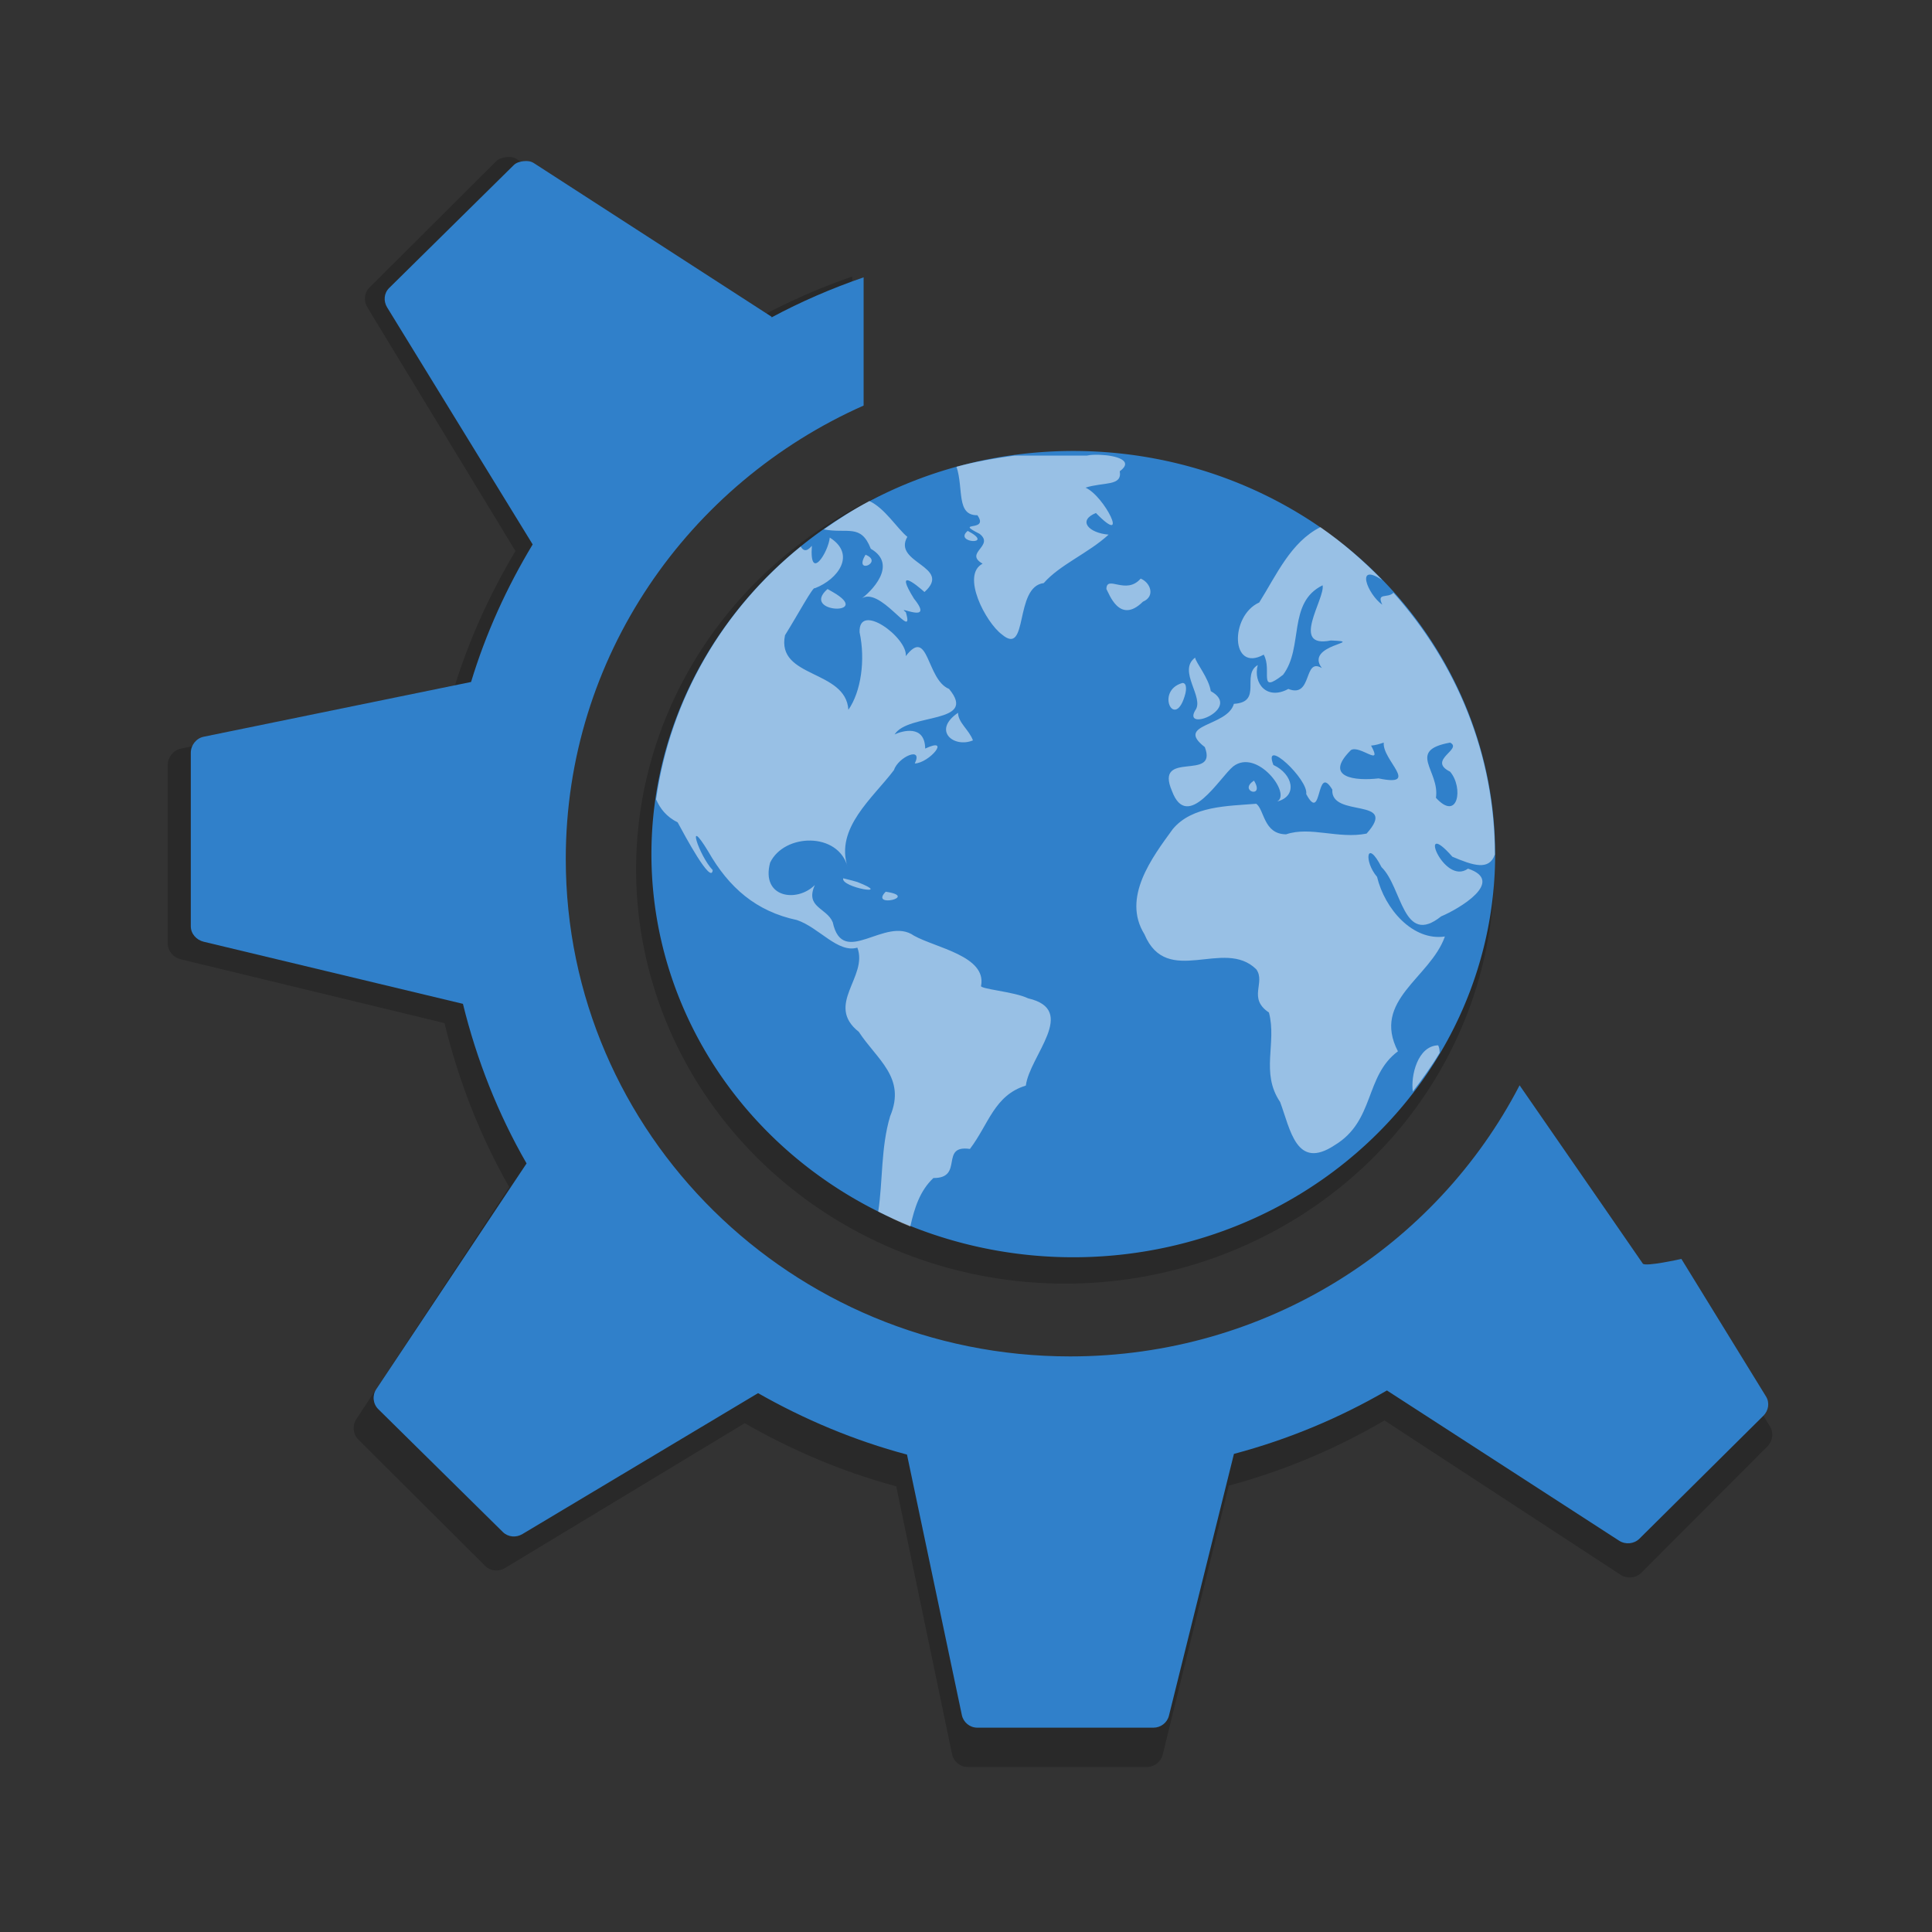 <svg width="96" version="1.0" xmlns="http://www.w3.org/2000/svg" height="96">
<rect width="100%" height="100%" fill="#333333" stroke="none"/>
<g style="stroke:#003bc3;stroke-width:0;stroke-miterlimit:2" id="g114">
<path style="opacity:.2" id="path3170" d="m 25.169,7.807 c -0.181,0.019 -0.377,0.068 -0.513,0.205 0,0 -6.296,6.274 -6.296,6.274 -0.264,0.264 -0.297,0.669 -0.103,0.989 0,0 7.356,12.105 7.356,12.105 -1.306,2.188 -2.367,4.536 -3.114,7.024 0,0 -13.515,2.796 -13.515,2.796 -0.376,0.078 -0.65,0.434 -0.65,0.818 0,0 0,8.865 0,8.865 0,0.375 0.286,0.696 0.65,0.784 0,0 13.104,3.171 13.104,3.171 0.701,2.881 1.783,5.638 3.216,8.149 0,0 -7.596,11.525 -7.596,11.525 -0.212,0.322 -0.171,0.751 0.103,1.023 0,0 6.296,6.274 6.296,6.274 0.265,0.263 0.672,0.297 0.992,0.102 0,0 11.907,-7.194 11.907,-7.194 2.335,1.343 4.864,2.42 7.527,3.137 0,0 2.772,13.298 2.772,13.298 0.077,0.375 0.402,0.648 0.787,0.648 0,0 8.896,0 8.896,0 0.374,0 0.698,-0.25 0.787,-0.615 0,0 3.285,-13.366 3.285,-13.366 2.747,-0.738 5.337,-1.834 7.733,-3.239 0,0 11.736,7.672 11.736,7.672 0.323,0.21 0.752,0.169 1.026,-0.102 0,0 6.261,-6.274 6.261,-6.274 0.266,-0.265 0.331,-0.67 0.137,-0.989 0,0 -4.277,-7.024 -4.277,-7.024 0,0 -1.83,0.415 -1.95,0.239 0,0 -2.702,-3.96 -6.227,-9.104 -4.216,8.222 -12.815,13.844 -22.719,13.844 -14.073,0 -25.49,-11.378 -25.49,-25.403 0,-10.316 6.19,-19.177 15.055,-23.152 0,0 0,-6.547 0,-6.547 -1.613,0.563 -3.172,1.242 -4.653,2.046 -0.003,-0.002 0.003,-0.033 0,-0.034 0,0 -12.009,-7.843 -12.009,-7.843 -0.162,-0.105 -0.332,-0.121 -0.513,-0.102 z "/>
<path style="fill:#3080ca" id="gear_path" d="m 26.03,8.007 c -0.178,0.018 -0.371,0.067 -0.504,0.199 0,0 -6.189,6.105 -6.189,6.105 -0.26,0.257 -0.292,0.651 -0.101,0.962 0,0 7.232,11.779 7.232,11.779 -1.284,2.129 -2.327,4.414 -3.061,6.835 0,0 -13.287,2.721 -13.287,2.721 -0.37,0.076 -0.639,0.422 -0.639,0.796 0,0 0,8.627 0,8.627 0,0.365 0.281,0.677 0.639,0.763 0,0 12.883,3.086 12.883,3.086 0.689,2.804 1.753,5.486 3.162,7.93 0,0 -7.468,11.215 -7.468,11.215 -0.208,0.313 -0.168,0.731 0.101,0.996 0,0 6.189,6.105 6.189,6.105 0.261,0.256 0.661,0.289 0.975,0.099 0,0 11.706,-7.001 11.706,-7.001 2.296,1.307 4.782,2.355 7.4,3.053 0,0 2.725,12.94 2.725,12.94 0.076,0.365 0.395,0.63 0.773,0.63 0,0 8.745,0 8.745,0 0.367,0 0.687,-0.244 0.774,-0.598 0,0 3.229,-13.006 3.229,-13.006 2.701,-0.718 5.247,-1.785 7.602,-3.152 0,0 11.537,7.465 11.537,7.465 0.318,0.204 0.739,0.165 1.009,-0.099 0,0 6.156,-6.105 6.156,-6.105 0.261,-0.257 0.326,-0.652 0.134,-0.962 0,0 -4.205,-6.835 -4.205,-6.835 0,0 -1.799,0.403 -1.917,0.232 0,0 -2.656,-3.854 -6.122,-8.859 -4.145,8.001 -12.599,13.471 -22.335,13.471 -13.835,0 -25.06,-11.072 -25.06,-24.719 0,-10.038 6.086,-18.66 14.8,-22.529 0,0 0,-6.371 0,-6.371 -1.586,0.548 -3.118,1.208 -4.574,1.991 -0.003,-0.002 0.003,-0.032 0,-0.033 0,0 -11.807,-7.631 -11.807,-7.631 -0.159,-0.102 -0.327,-0.118 -0.505,-0.099 z "/>
</g>
<g style="stroke:none" id="g118">
<path style="opacity:.2" id="path3172" d="m 38.12,21.863 a 10.455,11.098 0 1,1 -20.91,0 10.455,11.098 0 1,1 20.91,0 z " transform="matrix(2.039,0,0,1.855,-3.483,2.64)"/>
<path style="fill:#3080ca" id="path2985" d="m 38.12,21.863 a 10.455,11.098 0 1,1 -20.91,0 10.455,11.098 0 1,1 20.91,0 z " transform="matrix(2.005,0,0,1.805,-2.137,2.978)"/>
<path style="opacity:.5;fill:#fff" id="path3522-9" d="m 54.68,22.6 c -0.258,-0.01 -0.497,-0.003 -0.667,0.037 h -3.594 c -0.982,0.131 -1.957,0.3 -2.89,0.556 0.359,1.089 -0.026,2.424 1.037,2.408 0.612,0.865 -1.212,0.259 0.111,0.926 0.761,0.599 -0.794,0.944 0.148,1.482 -1.086,0.56 0.157,2.926 0.963,3.52 1.327,1.117 0.594,-2.375 2.075,-2.556 0.805,-0.919 2.219,-1.484 3.223,-2.408 -0.981,-0.08 -1.559,-0.696 -0.63,-1.074 1.71,1.752 0.428,-0.851 -0.519,-1.26 0.916,-0.291 1.831,-0.059 1.704,-0.815 0.726,-0.531 -0.189,-0.785 -0.963,-0.815 z  m -11.485,2.297 c -0.786,0.416 -1.54,0.902 -2.26,1.408 1.174,0.228 1.844,-0.302 2.334,0.963 1.381,0.796 -0,2.159 -0.519,2.519 0.934,-0.813 2.731,2.228 2.26,0.63 -0.562,-0.41 1.481,0.665 0.408,-0.667 -0.988,-1.591 0.102,-0.705 0.519,-0.333 1.417,-1.27 -1.606,-1.434 -0.852,-2.742 -0.495,-0.401 -1.121,-1.431 -1.889,-1.778 z  m 22.414,1.297 c -1.469,0.739 -2.178,2.368 -3.038,3.742 -1.472,0.663 -1.422,3.503 0.222,2.593 0.44,0.768 -0.319,2.005 0.963,1 1.034,-1.368 0.204,-3.583 1.964,-4.446 0.128,0.671 -1.638,3.153 0.408,2.742 1.849,0.07 -1.344,0.19 -0.445,1.371 -0.934,-0.554 -0.447,1.519 -1.667,1.037 -1.057,0.575 -1.761,-0.264 -1.519,-1.186 -0.831,0.485 0.258,1.844 -1.186,1.926 -0.323,1.148 -2.957,0.98 -1.445,2.149 0.671,1.739 -2.531,0.099 -1.63,2.186 0.77,2.064 2.383,-0.692 3.038,-1.223 1.185,-0.919 2.913,1.372 2.186,1.741 1.045,-0.266 0.78,-1.372 -0.185,-1.815 -0.552,-1.431 1.758,0.727 1.63,1.445 0.811,1.519 0.471,-1.583 1.297,-0.222 -0.096,1.435 3.335,0.356 1.704,2.186 -1.403,0.282 -2.794,-0.375 -4.001,0.037 -1.124,-0.01 -1.073,-1.218 -1.482,-1.519 -1.43,0.116 -3.192,0.105 -4.149,1.26 -1.035,1.42 -2.536,3.411 -1.408,5.224 1.129,2.686 3.948,0.155 5.557,1.741 0.478,0.661 -0.44,1.432 0.63,2.149 0.402,1.526 -0.433,2.987 0.556,4.446 0.511,1.372 0.802,3.403 2.704,2.149 2.013,-1.211 1.488,-3.431 3.149,-4.668 -1.314,-2.543 1.605,-3.641 2.334,-5.705 -1.593,0.233 -2.986,-1.365 -3.371,-2.964 -0.669,-0.776 -0.525,-1.94 0.222,-0.482 1.027,0.995 1.063,3.965 2.964,2.445 0.869,-0.363 3.224,-1.74 1.334,-2.371 -1.219,0.883 -2.568,-2.634 -0.778,-0.593 1.035,0.439 1.832,0.705 2.112,-0.111 0,-4.967 -1.906,-9.503 -5.038,-13.004 -0.291,0.293 -0.855,-0.033 -0.556,0.593 -0.74,-0.525 -1.358,-2.135 0,-1.223 -0.937,-0.965 -1.957,-1.856 -3.075,-2.63 z  m -17.524,.185 c -0.738,0.615 1.403,0.731 0,0 z  m -6.854,.333 c -0.071,0.731 -1.02,2.232 -0.889,0.408 -0.269,0.319 -0.43,0.25 -0.556,0.037 -3.854,3.119 -6.471,7.543 -7.187,12.559 0.205,0.471 0.52,0.87 1.074,1.148 0.322,0.597 1.679,3.132 1.741,2.371 -0.677,-0.709 -1.369,-2.821 -0.222,-0.926 1.027,1.802 2.386,2.98 4.409,3.408 1.106,0.376 2.028,1.655 3.001,1.371 0.55,1.45 -1.629,2.834 0.074,4.186 0.889,1.369 2.364,2.264 1.556,4.186 -0.467,1.551 -0.36,3.224 -0.593,4.742 0.525,0.262 1.043,0.521 1.593,0.741 0.208,-0.912 0.468,-1.764 1.148,-2.408 1.539,0.012 0.288,-1.663 1.815,-1.445 0.932,-1.222 1.205,-2.664 2.779,-3.149 0.188,-1.483 2.619,-3.757 0.111,-4.335 -0.682,-0.336 -2.468,-0.464 -2.334,-0.63 0.272,-1.471 -2.253,-1.88 -3.334,-2.482 -1.42,-1.008 -3.538,1.643 -4.038,-0.667 -0.298,-0.727 -1.391,-0.731 -0.889,-1.852 -0.904,0.899 -2.686,0.624 -2.223,-1.111 0.703,-1.462 3.393,-1.536 3.853,0.222 -0.639,-1.939 1.257,-3.437 2.297,-4.816 0.212,-0.659 1.47,-1.21 1.037,-0.333 0.737,-0.027 1.829,-1.355 0.519,-0.741 -0.019,-1.214 -1.153,-0.876 -1.519,-0.704 0.679,-1.077 4.164,-0.499 2.704,-2.26 -1.131,-0.458 -1.005,-3.12 -2.149,-1.63 0.096,-0.918 -2.35,-2.725 -2.297,-1.186 0.296,1.377 0.074,2.95 -0.556,3.853 -0.131,-2.018 -3.592,-1.554 -3.149,-3.705 0.641,-1.025 1.411,-2.462 1.482,-2.334 1.149,-0.439 2.073,-1.68 0.741,-2.519 z  m 1.778,.852 c -0.625,1.024 0.924,0.378 0,0 z  m 13.671,1.185 c -0.732,0.843 -1.688,-0.206 -1.704,0.519 0.133,0.219 0.651,1.782 1.815,0.63 0.625,-0.263 0.382,-0.945 -0.111,-1.148 z  m -15.56,.519 c -1.388,1.212 2.323,1.333 0.259,0.148 l -.259,-.148 z  m 18.265,3.408 c -0.896,0.665 0.492,1.992 0,2.63 -0.626,1.091 2.356,-0.093 0.778,-0.963 -0.098,-0.654 -0.753,-1.43 -0.778,-1.667 z  m -.63,1.26 c -1.393,0.394 -0.345,2.433 0.148,0.519 0.028,-0.111 0.094,-0.522 -0.148,-0.519 z  m -11.151,1.482 c -1.296,0.883 -0.209,1.768 0.741,1.371 -0.195,-0.533 -0.732,-0.872 -0.741,-1.371 z  m 21.154,1.482 c -0.088,0.865 1.846,2.217 -0.259,1.778 -1.114,0.131 -2.774,-0.02 -1.371,-1.408 0.443,-0.266 1.606,0.884 1,-0.222 0.215,-0.014 0.428,-0.083 0.63,-0.148 z  m 3.297,0 c 0.646,0.326 -1.159,0.871 0,1.445 0.675,0.793 0.393,2.502 -0.704,1.297 0.204,-1.346 -1.484,-2.344 0.704,-2.742 z  m -9.744,1.889 c -0.812,0.523 0.562,0.924 0,0 z  m -20.413,4.853 c -0.137,0.457 2.571,0.917 0.704,0.185 l -.259,-.074 -.445,-.111 z  m 2.112,.667 c -0.821,0.833 1.691,0.249 0,0 z  m 27.452,7.632 c -1.019,0.026 -1.37,1.512 -1.26,2.297 0.474,-0.619 0.935,-1.257 1.334,-1.926 -0.004,-0.131 -0.014,-0.255 -0.074,-0.37 z "/>
</g>
</svg>
